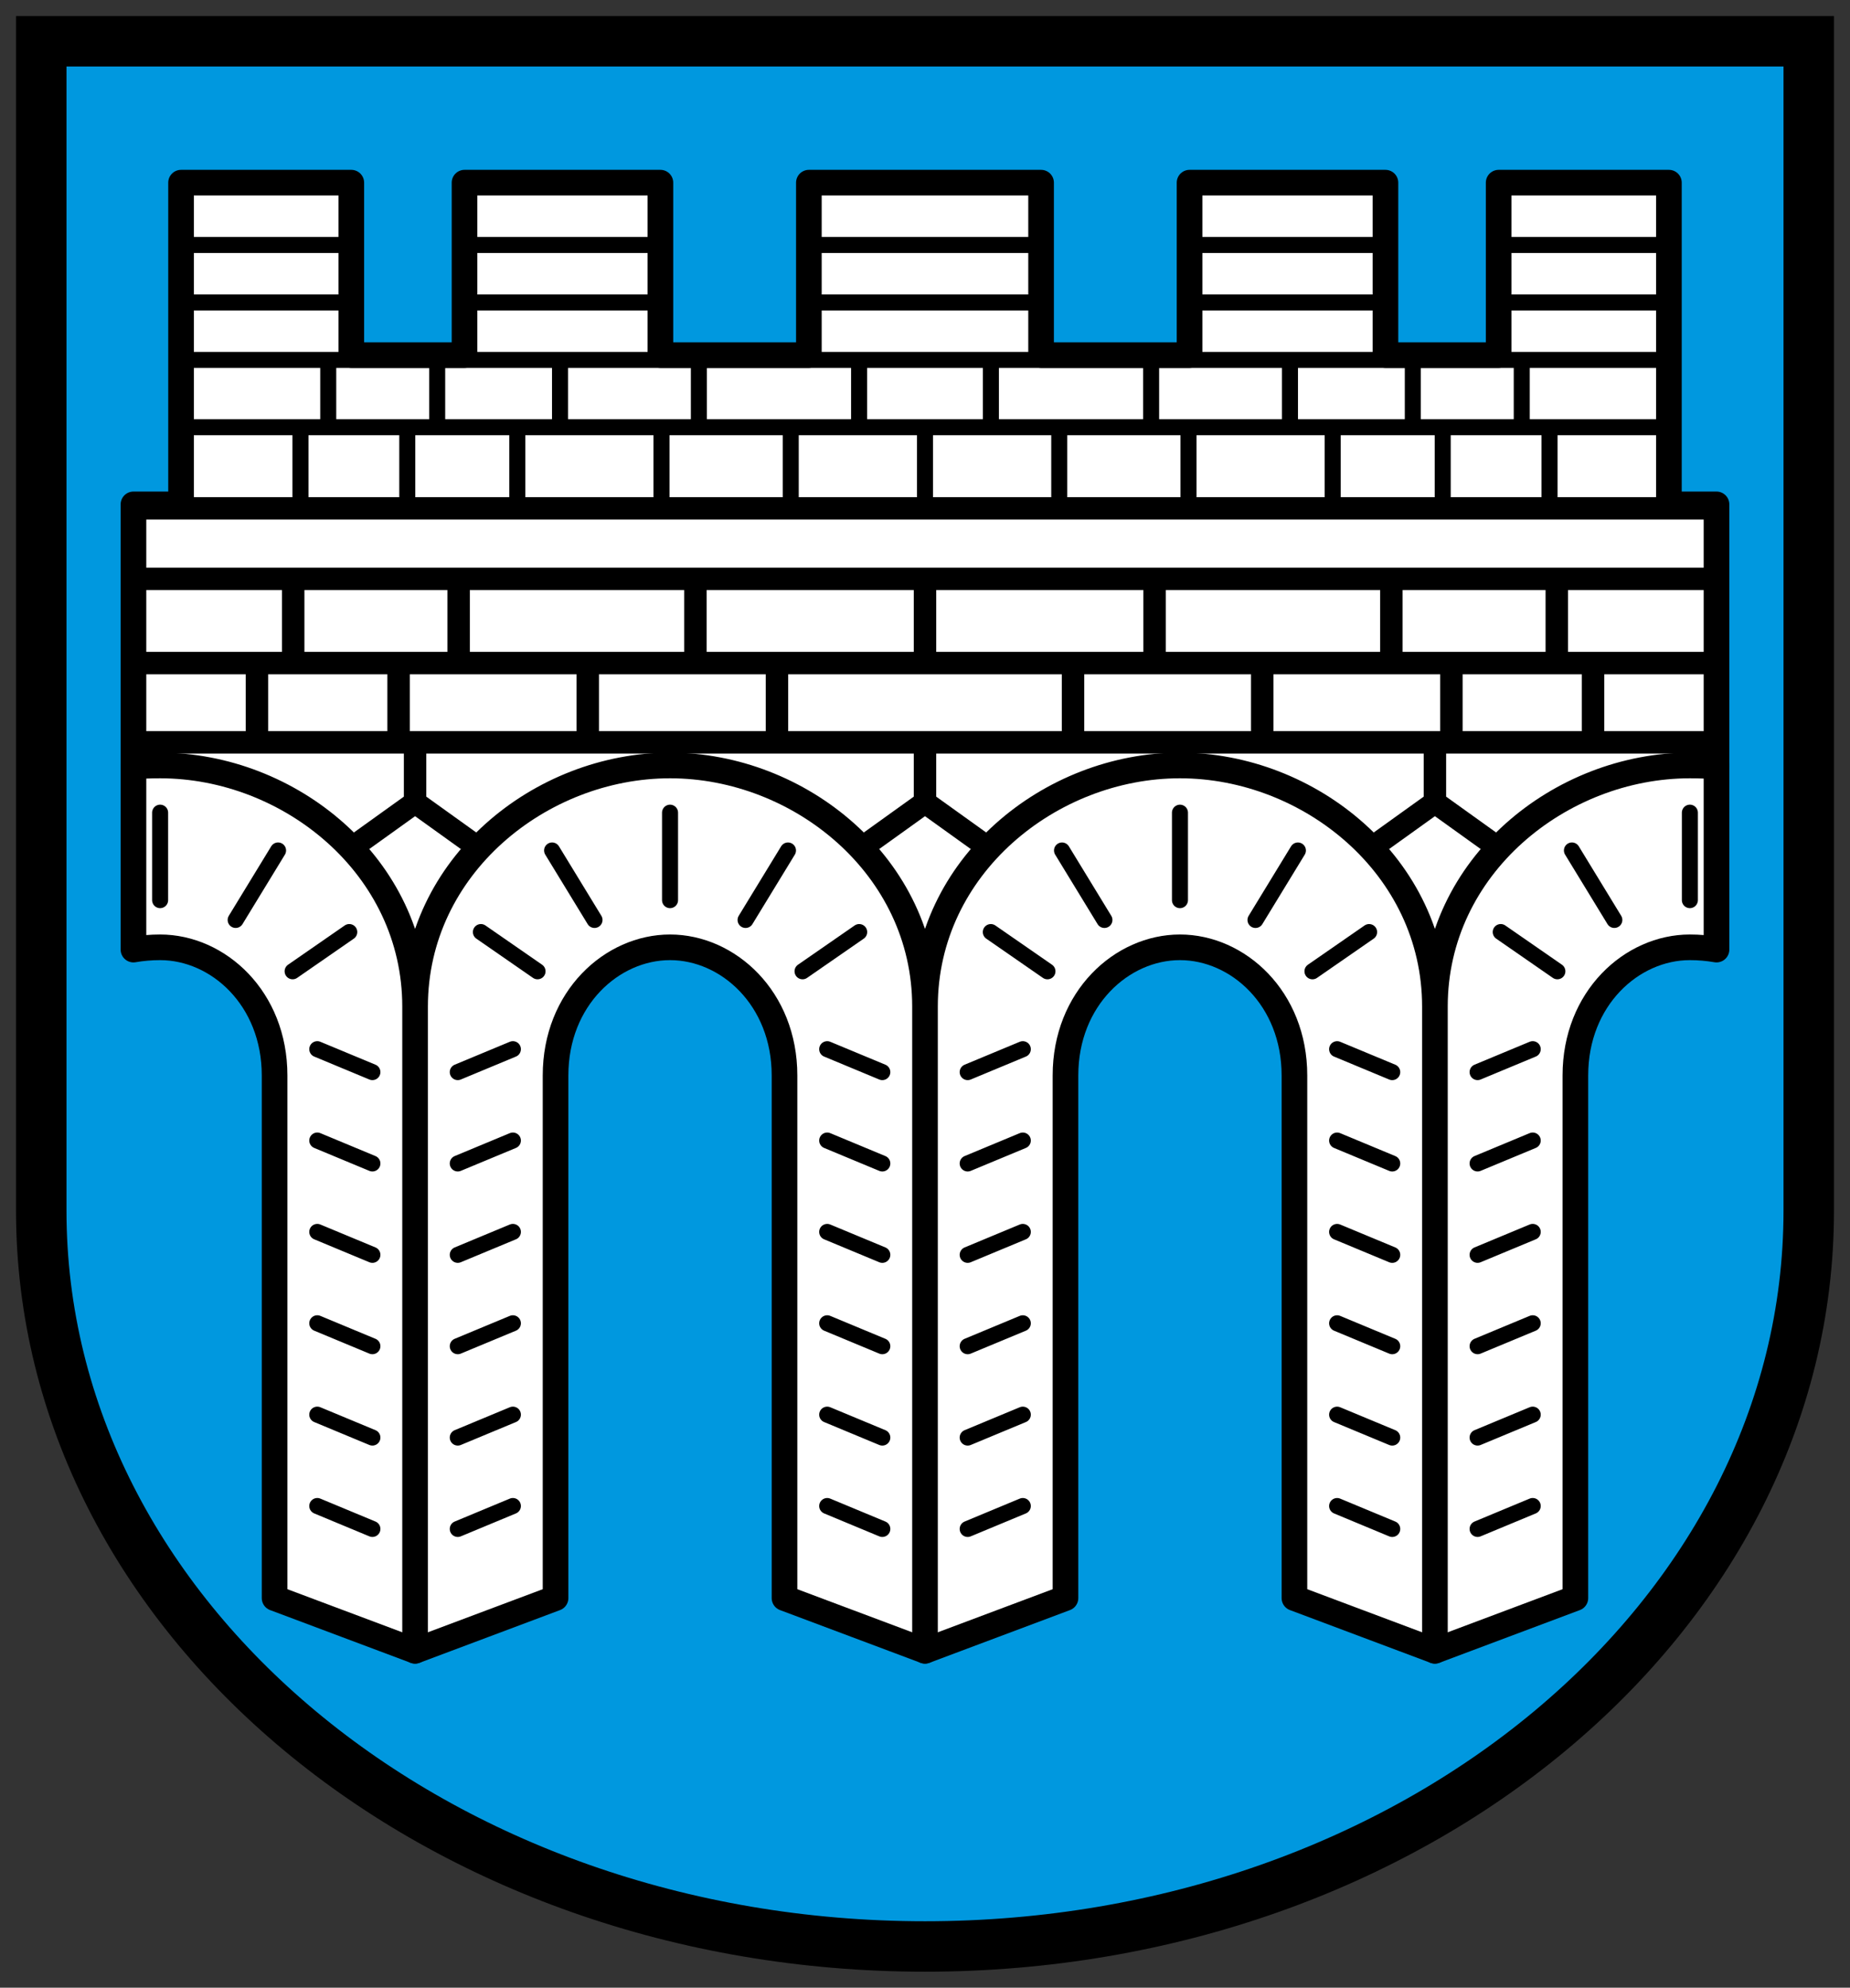 <?xml version="1.0" encoding="UTF-8" standalone="no"?>
<svg
   viewBox="0 0 577.335 620.433"
   version="1.1"
   id="svg136"
   sodipodi:docname="CoA Kitzingen 1.svg"
   width="577.335"
   height="620.433"
   inkscape:version="1.1.1 (3bf5ae0d25, 2021-09-20)"
   xmlns:inkscape="http://www.inkscape.org/namespaces/inkscape"
   xmlns:sodipodi="http://sodipodi.sourceforge.net/DTD/sodipodi-0.dtd"
   xmlns="http://www.w3.org/2000/svg"
   xmlns:svg="http://www.w3.org/2000/svg">
  <rect x="0" y="0" width="577.335" height="620.433" fill="#333333" stroke="none"/>
  <defs
     id="defs140" />
  <sodipodi:namedview
     id="namedview138"
     pagecolor="#505050"
     bordercolor="#eeeeee"
     borderopacity="1"
     inkscape:pageshadow="0"
     inkscape:pageopacity="0"
     inkscape:pagecheckerboard="0"
     showgrid="false"
     showguides="true"
     inkscape:guide-bbox="true"
     fit-margin-top="5"
     lock-margins="true"
     fit-margin-left="5"
     fit-margin-right="5"
     fit-margin-bottom="5"
     inkscape:zoom="1.5"
     inkscape:cx="289"
     inkscape:cy="310"
     inkscape:window-width="2560"
     inkscape:window-height="1506"
     inkscape:window-x="-11"
     inkscape:window-y="-11"
     inkscape:window-maximized="1"
     inkscape:current-layer="g1028"
     inkscape:snap-global="true"
     inkscape:object-paths="true"
     inkscape:snap-intersection-paths="true"
     inkscape:snap-smooth-nodes="true"
     inkscape:snap-midpoints="true"
     inkscape:snap-object-midpoints="true"
     inkscape:snap-grids="false"
     inkscape:snap-to-guides="true" />
  <g
     id="g1028"
     inkscape:groupmode="layer"
     inkscape:label="kitzingen"
     transform="translate(-4306.438,-1533.037)">
    <g
       id="g59122"
       inkscape:label="coa">
      <path
         style="opacity:1;fill:#0098df;stroke:#000000;stroke-width:15.749;stroke-linecap:butt;stroke-linejoin:miter"
         d="m 4870.898,1545.912 v 365.015 c 0,126.843 -123.477,229.669 -275.793,229.669 -152.316,0 -275.793,-102.826 -275.793,-229.669 v -365.015 z"
         id="path32917"
         sodipodi:nodetypes="cszscc"
         inkscape:label="coa-0" />
      <g
         id="g59114"
         inkscape:label="bridge">
        <path
           style="opacity:1;fill:#ffffff;stroke:#000000;stroke-width:8;stroke-linecap:round;stroke-linejoin:round;stroke-miterlimit:4;stroke-dasharray:none"
           d="m 4710.396,2031.849 v -163.132 c 0,-24.062 -17.591,-39.99 -35.725,-39.99 -18.134,0 -35.725,15.928 -35.725,39.99 v 163.132 l -43.841,16.453 -43.841,-16.453 v -163.132 c 0,-24.062 -17.591,-39.99 -35.725,-39.99 -18.134,0 -35.725,15.928 -35.725,39.99 v 163.132 l -43.841,16.453 -43.841,-16.453 v -163.132 c 0,-24.062 -17.591,-39.99 -35.725,-39.99 -2.806,0 -5.599,0.236 -8.316,0.709 l 1e-4,-138.968 14.851,-2e-4 -4e-4,-100.417 h 53.131 v 53.834 h 35.334 v -53.834 h 61.131 v 53.834 h 46.333 v -53.834 h 72.465 v 53.834 h 46.333 v -53.834 h 61.132 v 53.834 h 35.333 v -53.834 h 53.132 l 4e-4,100.417 14.851,2e-4 v 138.968 c -2.717,-0.473 -5.51,-0.709 -8.316,-0.709 -18.134,0 -35.725,15.928 -35.725,39.99 v 163.132 l -43.841,16.453 z"
           id="path52106"
           sodipodi:nodetypes="cssscccssscccssccccccccccccccccccccccccssccc"
           inkscape:label="bridge-0" />
        <path
           id="path53502"
           style="opacity:1;fill:none;stroke:#000000;stroke-width:5;stroke-linecap:round;stroke-linejoin:round;stroke-miterlimit:4;stroke-dasharray:none"
           d="m 4774.775,1823.96 17.676,12.247 m 4.546,-37.71 13.232,21.686 m -25.471,68.852 -17.202,7.156 m 17.202,21.363 -17.202,7.156 m 17.202,21.363 -17.202,7.156 m 17.202,21.363 -17.202,7.156 m 17.202,-121.232 -17.202,7.156 m 17.202,135.439 -17.202,7.156 m 66.246,-223.572 v 27.304 m -418.367,9.96 -17.676,12.247 m -4.546,-37.71 -13.232,21.686 m 25.471,68.852 17.202,7.156 m -17.202,21.363 17.202,7.156 m -17.202,21.363 17.202,7.156 m -17.202,21.363 17.202,7.156 m -17.202,-121.232 17.202,7.156 m -17.202,135.439 17.202,7.156 m -66.246,-223.572 v 27.304 m 100.104,9.96 17.676,12.247 m 4.547,-37.71 13.232,21.686 m -25.471,68.852 -17.202,7.156 m 17.202,21.363 -17.202,7.156 m 17.202,21.363 -17.202,7.156 m 17.202,21.363 -17.202,7.156 m 17.202,-121.232 -17.202,7.156 m 17.202,135.439 -17.202,7.156 m 125.274,-186.307 -17.676,12.247 m -4.547,-37.71 -13.232,21.686 m 25.471,68.852 17.202,7.156 m -17.202,21.363 17.202,7.156 m -17.202,21.363 17.202,7.156 m -17.202,21.363 17.202,7.156 m -17.202,-121.232 17.202,7.156 m -17.202,135.439 17.202,7.156 m -66.246,-223.572 v 27.304 m 100.104,9.96 17.676,12.247 m 4.547,-37.71 13.232,21.686 m -25.471,68.852 -17.202,7.156 m 17.202,21.363 -17.202,7.156 m 17.202,21.363 -17.202,7.156 m 17.202,21.363 -17.202,7.156 m 17.202,-121.232 -17.202,7.156 m 17.202,135.439 -17.202,7.156 m 165.711,-400.771 h 53.132 v 17.945 h -53.132 z m -96.465,0 h 61.132 v 17.945 h -61.132 z m -118.798,0 h 72.465 v 17.945 h -72.465 z m -107.464,0 h 61.131 v 17.945 h -61.131 z m -88.465,0 h 53.131 v 17.945 h -53.131 z m 370.755,214.464 -17.676,12.247 m -4.547,-37.71 -13.232,21.686 m 25.471,68.852 17.202,7.156 m -17.202,21.363 17.202,7.156 m -17.202,21.363 17.202,7.156 m -17.202,21.363 17.202,7.156 m -17.202,-121.232 17.202,7.156 m -17.202,135.439 17.202,7.156 m -66.246,-223.572 v 27.304 M 4416.075,1627.441 h -53.132 m 53.132,-17.945 h -53.132 m 149.597,17.945 h -61.132 m 61.132,-17.945 h -61.132 m 322.728,17.945 h 53.132 m -53.132,-17.945 h 53.132 m -149.597,17.945 h 61.132 m -61.132,-17.945 h 61.132 m -179.93,17.945 h 72.465 m -72.465,-17.945 h 72.465 m 195.93,56.889 h -37.263 v 25.333 h 37.263 z m -37.263,0 h -33.333 v 25.333 h 33.333 z m -33.333,0 h -34.333 v 25.333 h 34.333 z m -34.334,0 h -45 v 25.333 h 45 z m -45,0 h -40.334 v 25.333 h 40.334 z m -40.334,0 h -41.899 v 25.333 h 41.899 z m 190.263,-21 h -45.929 v 21 h 45.929 z m -45.93,0 h -34 v 21 h 34 z m -34,0 h -38.333 v 21 h 38.333 z m -38.334,0 h -43.333 v 21 h 43.333 z m -43.333,0 h -50 v 21 h 50 z m -302.728,21 h 37.263 v 25.333 h -37.263 z m 37.263,0 h 33.333 v 25.333 h -33.333 z m 33.333,0 h 34.333 v 25.333 h -34.333 z m 34.333,0 h 45 v 25.333 h -45 z m 45,0 h 40.334 v 25.333 h -40.334 z m 40.334,0 h 41.899 v 25.333 h -41.899 z m -190.263,-21 h 45.929 v 21 h -45.929 z m 45.93,0 h 34 v 21 h -34 z m 34,0 h 38.333 v 21 h -38.333 z m 38.334,0 h 43.333 v 21 h -43.333 z m 43.333,0 h 50 v 21 h -50 z m 50,0 h 41.132 v 21 h -41.132 z"
           inkscape:label="bridge-c1"
           sodipodi:nodetypes="cccccccccccccccccccccccccccccccccccccccccccccccccccccccccccccccccccccccccccccccccccccccccccccccccccccccccccccccccccccccccccccccccccccccccccccccccccccccccccccccccccccccccccccccccccccccccccccccccccccccccccccccccccccccccccccccccccccccccccccccccccccccccccccccccccccccc" />
        <path
           id="path54842"
           style="opacity:1;fill:none;stroke:#000000;stroke-width:7;stroke-linecap:round;stroke-linejoin:round;stroke-miterlimit:4;stroke-dasharray:none"
           d="m 4754.236,1764.752 v 18.738 m -19.911,14.286 19.911,-14.286 m 19.912,14.286 -19.912,-14.286 m -318.262,-18.738 v 18.738 m -19.912,14.286 19.912,-14.286 m 19.912,14.286 -19.912,-14.286 m 159.131,-18.738 v 18.738 m -19.912,14.286 19.912,-14.286 m 19.912,14.286 -19.912,-14.286 m -46.195,-43.487 h 92.389 v 24.749 h -92.389 z m 293.207,0 h -38.537 v 24.749 h 38.537 z m -38.537,0 h -44.194 v 24.749 h 44.194 z m -44.194,0 h -59.043 v 24.749 h 59.043 z m -59.043,0 h -59.043 v 24.749 h 59.043 z m 141.775,-26.285 h -49.851 v 26.285 h 49.851 z m -49.851,0 h -51.619 v 26.285 h 51.619 z m -51.619,0 h -73.893 v 26.285 h 73.893 z m -73.892,0 h -71.651 v 26.285 h 71.651 z m -318.663,26.285 h 38.537 v 24.749 h -38.537 z m 38.537,0 h 44.194 v 24.749 h -44.194 z m 44.194,0 h 59.044 v 24.749 h -59.044 z m 59.044,0 h 59.043 v 24.749 h -59.043 z m -141.775,-26.285 h 49.851 v 26.285 h -49.851 z m 49.851,0 h 51.619 v 26.285 h -51.619 z m 51.619,0 h 73.893 v 26.285 h -73.893 z m 73.893,0 h 71.651 v 26.285 h -71.651 z m -175.362,-22 h 494.026 v 22 h -494.026 z"
           inkscape:label="bridge-c2"
           sodipodi:nodetypes="cccccccccccccccccccccccccccccccccccccccccccccccccccccccccccccccccccccccccccccccccccccccccccccccccccccccccccc" />
        <path
           id="path49012"
           style="opacity:1;fill:none;stroke:#000000;stroke-width:8;stroke-linecap:round;stroke-linejoin:round;stroke-miterlimit:4;stroke-dasharray:none"
           d="m 4348.092,1772.274 c 2.758,-0.204 5.534,-0.305 8.316,-0.305 40.388,0 79.566,31.43 79.566,75.25 v 201.083 m 318.263,0 v -201.083 c 0,-43.82 39.178,-75.25 79.566,-75.25 2.782,0 5.558,0.102 8.316,0.305 m -87.882,276.027 v -201.083 c 0,-43.82 -39.178,-75.25 -79.566,-75.25 -40.388,0 -79.566,31.43 -79.566,75.25 v 201.083 m -159.131,0 v -201.083 c 0,-43.82 39.178,-75.25 79.566,-75.25 40.388,0 79.566,31.43 79.566,75.25 v 201.083"
           inkscape:label="bridge-c3"
           sodipodi:nodetypes="cssccssccsssccsssc" />
      </g>
    </g>
  </g>
</svg>
